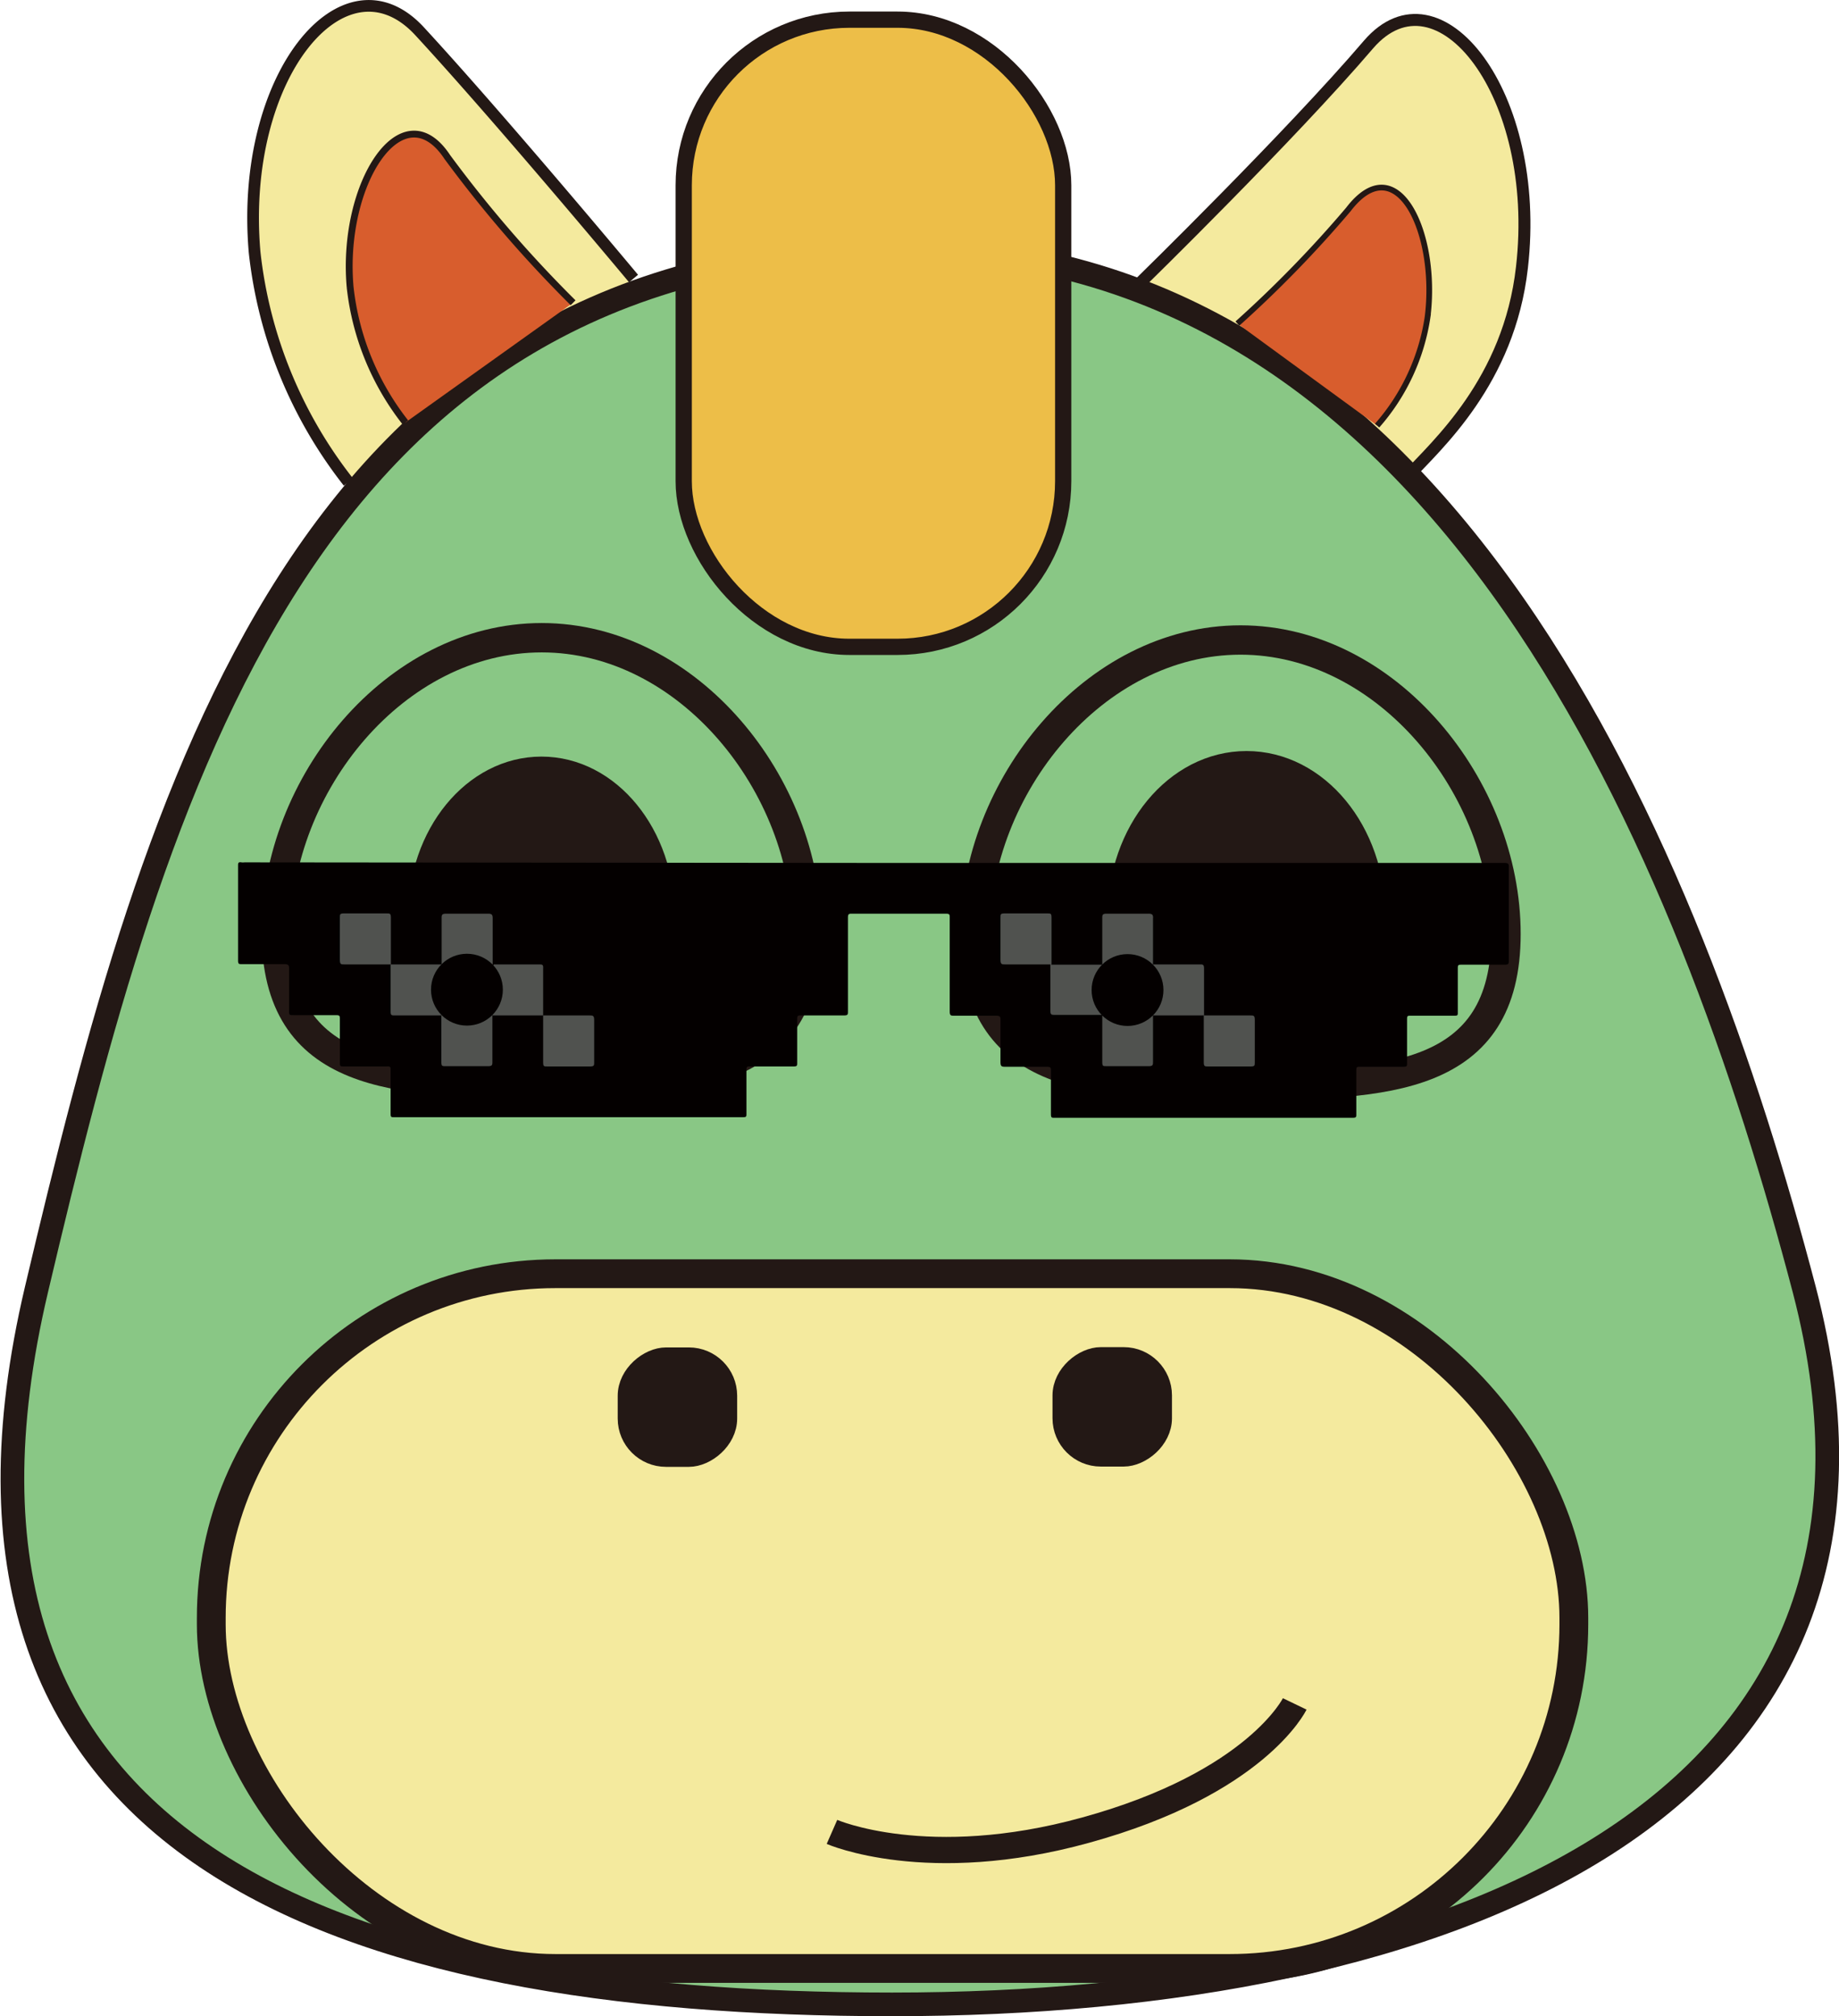 <svg xmlns="http://www.w3.org/2000/svg" viewBox="0 0 64.5 70.72"><defs><style>.cls-1,.cls-2,.cls-4{fill:#f4ea9e;}.cls-1,.cls-10,.cls-11,.cls-12,.cls-13,.cls-2,.cls-3,.cls-4,.cls-5,.cls-6,.cls-7,.cls-8,.cls-9{stroke:#231815;stroke-miterlimit:10;}.cls-1{stroke-width:0.41px;}.cls-2{stroke-width:0.42px;}.cls-3{fill:#89c785;stroke-width:0.83px;}.cls-4{stroke-width:1.01px;}.cls-11,.cls-12,.cls-5,.cls-6{fill:#231815;}.cls-5{stroke-width:0.77px;}.cls-6{stroke-width:0.77px;}.cls-7,.cls-8{fill:#d85d2d;}.cls-7{stroke-width:0.24px;}.cls-8{stroke-width:0.2px;}.cls-10,.cls-9{fill:none;}.cls-9{stroke-width:0.92px;}.cls-10{stroke-width:1.03px;}.cls-11{stroke-width:0.96px;}.cls-12{stroke-width:0.99px;}.cls-13{fill:#edbe48;stroke-width:0.57px;}.cls-14{fill:#040000;}.cls-15{fill:#50524f;}</style></defs><g id="图层_2" data-name="图层 2"><g id="图层_1-2" data-name="图层 1"><path class="cls-1" d="M22.22,9.77s-4.65-5.58-7.5-8.67C12.08-1.77,8.39,2.66,8.93,8.85a15.82,15.82,0,0,0,3.29,8.06"/><path class="cls-2" d="M40,9.91s5.24-5.12,8-8.35c2.44-2.83,6.08,1.72,5.38,7.82-.45,4-3,6.24-4,7.33"/><path class="cls-3" d="M63.28,45.23c4.8,18.35-12.53,25.08-32,25.08s-34.65-5.4-30-25.08C5.48,27.42,10.72,9,31.25,8.71,50.74,8.4,59.33,30.18,63.28,45.23Z"/><rect class="cls-4" x="7.41" y="44.68" width="47.79" height="24.37" rx="12.07"/><rect class="cls-5" x="22.05" y="47.65" width="3.42" height="3.42" rx="1.31" transform="translate(-25.6 73.12) rotate(-90)"/><rect class="cls-6" x="37.3" y="47.65" width="3.42" height="3.42" rx="1.31" transform="translate(-10.35 88.36) rotate(-90)"/><path class="cls-7" d="M20.1,10.62a43.81,43.81,0,0,1-4.41-5.11c-1.57-2.38-3.73.92-3.41,4.56a9.32,9.32,0,0,0,1.94,4.75"/><path class="cls-8" d="M43.4,11.35a41,41,0,0,0,3.89-4c1.71-2.24,3.15.83,2.78,3.77a7.42,7.42,0,0,1-1.77,3.81"/><path class="cls-9" d="M29.18,64.26s3.35,1.47,8.89-.06c6-1.65,7.34-4.43,7.34-4.43"/><path class="cls-10" d="M28.3,32.68C28.3,37.83,24.14,38,19,38s-9.31-.17-9.31-5.32S13.85,22.37,19,22.37,28.3,27.54,28.3,32.68Z"/><path class="cls-10" d="M52.82,32.76c0,5.15-4.17,5.31-9.31,5.31s-9.31-.16-9.31-5.31,4.17-10.31,9.31-10.31S52.82,27.62,52.82,32.76Z"/><ellipse class="cls-11" cx="18.99" cy="32.15" rx="4.2" ry="5.13"/><ellipse class="cls-12" cx="43.72" cy="32.15" rx="4.38" ry="5.31"/><rect class="cls-13" x="23.98" y="0.69" width="13.31" height="22" rx="5.81"/><path class="cls-14" d="M30.64,30.27H52.73c.15,0,.2,0,.19.18v3.23c0,.12,0,.16-.15.16H51.26c-.1,0-.13,0-.13.12,0,.52,0,1,0,1.55,0,.1,0,.12-.12.12H49.47c-.1,0-.12,0-.12.13,0,.51,0,1,0,1.52,0,.12,0,.14-.14.14H47.71c-.12,0-.14,0-.14.15,0,.5,0,1,0,1.51,0,.11,0,.13-.15.13H37c-.12,0-.14,0-.14-.14,0-.49,0-1,0-1.48,0-.15,0-.17-.17-.17H35.27c-.13,0-.18,0-.18-.17,0-.49,0-1,0-1.45,0-.13,0-.17-.16-.17H33.47c-.12,0-.16,0-.16-.16V32.2c0-.12,0-.15-.14-.15-1.09,0-2.19,0-3.28,0-.11,0-.15,0-.15.14,0,1.1,0,2.19,0,3.28,0,.12,0,.15-.15.15H28.09c-.1,0-.13,0-.13.13,0,.51,0,1,0,1.53,0,.1,0,.13-.13.13H26.31c-.11,0-.13,0-.13.13v1.52c0,.11,0,.13-.13.13H13.83c-.11,0-.13,0-.13-.13,0-.51,0-1,0-1.53,0-.1,0-.13-.14-.12H12.06c-.12,0-.14,0-.14-.15V35.76c0-.13,0-.15-.15-.15H10.29c-.13,0-.16,0-.15-.17,0-.47,0-1,0-1.43,0-.14,0-.19-.18-.19H8.48c-.09,0-.13,0-.13-.12q0-1.66,0-3.33c0-.09,0-.14.12-.12a.34.34,0,0,0,.1,0Z"/><path class="cls-15" d="M13.7,33.83H12.08c-.12,0-.16,0-.16-.16,0-.49,0-1,0-1.48,0-.12,0-.15.15-.15.49,0,1,0,1.48,0,.13,0,.16,0,.16.16,0,.54,0,1.08,0,1.63Z"/><path class="cls-15" d="M15.49,33.84c0-.54,0-1.08,0-1.62,0-.12,0-.17.16-.17.49,0,1,0,1.48,0,.13,0,.15.05.15.17v1.62l0,0a.36.36,0,0,1-.15,0H15.66a.39.39,0,0,1-.15,0Z"/><path class="cls-15" d="M36.88,33.83H35.26c-.12,0-.17,0-.17-.16,0-.49,0-1,0-1.48,0-.12,0-.15.15-.15.5,0,1,0,1.48,0,.14,0,.16,0,.16.16,0,.54,0,1.09,0,1.63Z"/><path class="cls-15" d="M38.66,33.84V32.22c0-.12,0-.17.15-.17.49,0,1,0,1.48,0,.13,0,.16.05.15.17v1.62l0,0a.41.41,0,0,1-.16,0H38.84a.41.41,0,0,1-.16,0Z"/><path class="cls-15" d="M15.49,35.62H13.85c-.12,0-.15,0-.15-.15,0-.55,0-1.09,0-1.64h1.78a.22.22,0,0,1,.06.17v1.45a.32.32,0,0,1,0,.14Z"/><path class="cls-15" d="M19.05,35.62H17.27l0,0a.41.41,0,0,1,0-.22V34.08a.36.36,0,0,1,.05-.25H18.9c.12,0,.16,0,.15.15v1.64Z"/><path class="cls-15" d="M36.88,33.84h1.78a.26.26,0,0,1,.05.17v1.45a.32.32,0,0,1,0,.14l0,0H37c-.12,0-.16,0-.16-.15,0-.55,0-1.09,0-1.64Z"/><path class="cls-15" d="M42.23,35.62H40.44l0,0a.41.41,0,0,1,0-.22V34.08a.36.36,0,0,1,0-.25h1.64c.11,0,.15,0,.15.15,0,.55,0,1.09,0,1.64Z"/><path class="cls-15" d="M17.27,35.62v1.62c0,.11,0,.16-.15.16H15.64c-.14,0-.16,0-.16-.16,0-.54,0-1.08,0-1.62h0a.35.35,0,0,1,.22-.06h1.36c.07,0,.15,0,.21.06Z"/><path class="cls-15" d="M19.05,35.62h1.62c.12,0,.17,0,.17.16,0,.49,0,1,0,1.48,0,.12,0,.15-.16.15H19.2c-.13,0-.15,0-.15-.16V35.62Z"/><path class="cls-15" d="M40.44,35.62v1.62c0,.11,0,.16-.15.16H38.81c-.13,0-.15,0-.15-.16V35.62h0c.06-.06.13,0,.21-.06h1.36c.08,0,.15,0,.21.06Z"/><path class="cls-15" d="M42.22,35.62h1.63c.12,0,.16,0,.16.16,0,.49,0,1,0,1.48,0,.12,0,.15-.15.15H42.38c-.13,0-.16,0-.16-.16,0-.54,0-1.08,0-1.62Z"/><circle class="cls-14" cx="16.38" cy="34.73" r="1.26" transform="translate(-18.37 51.06) rotate(-89.94)"/><circle class="cls-14" cx="39.55" cy="34.73" r="1.26" transform="translate(-0.04 0.04) rotate(-0.06)"/></g></g></svg>